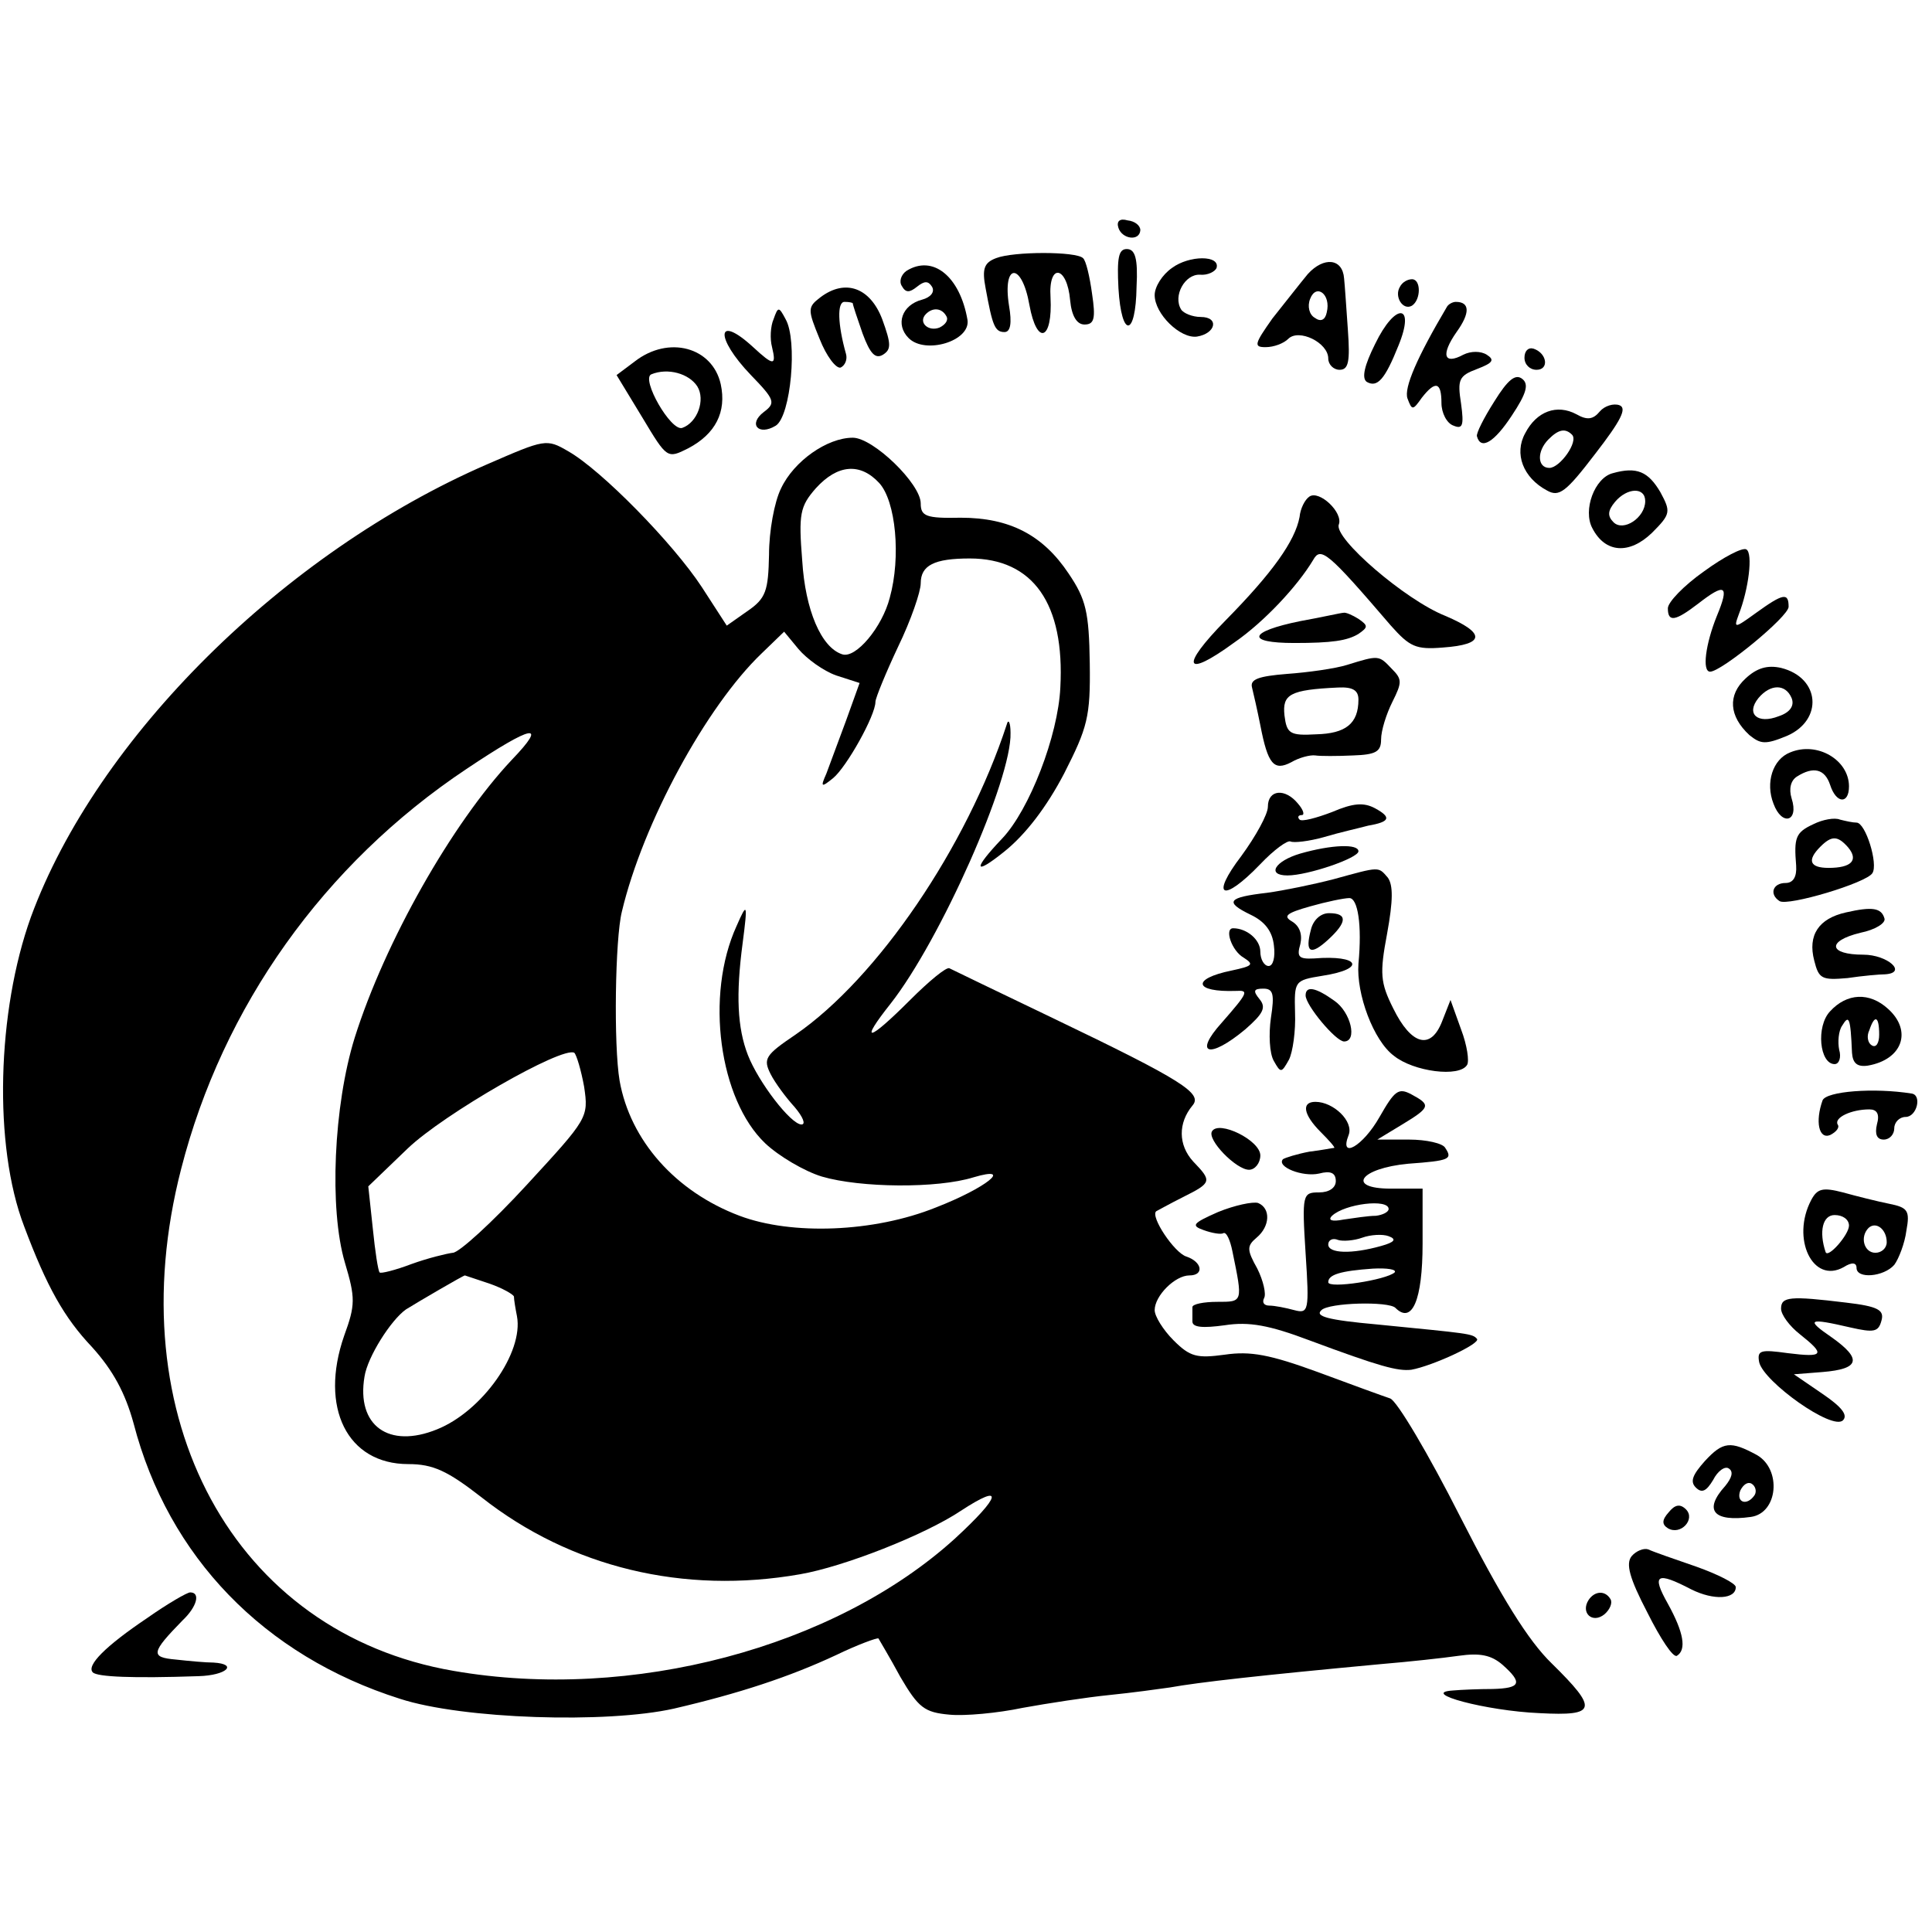 <?xml version="1.0" standalone="no"?>
<!DOCTYPE svg PUBLIC "-//W3C//DTD SVG 20010904//EN"
 "http://www.w3.org/TR/2001/REC-SVG-20010904/DTD/svg10.dtd">
<svg version="1.0" xmlns="http://www.w3.org/2000/svg"
 width="256pt" height="256pt" viewBox="0 0 256 256"
 preserveAspectRatio="xMidYMid meet">
<g transform="translate(0,256) scale(0.1,-0.1)"
fill="#000000" stroke="none">
<path d="M1482 2258 c5 -15 28 -18 29 -3 0 6 -7 12 -17 13 -10 3 -15 -1 -12
-10z"/>
<path d="M1320 2218 c-16 -6 -19 -14 -14 -40 9 -49 12 -58 25 -58 8 0 10 12 6
35 -9 57 17 58 27 1 10 -55 31 -47 28 10 -3 46 22 42 26 -4 2 -21 9 -32 19
-32 13 0 15 8 10 41 -3 22 -8 44 -12 47 -9 9 -92 9 -115 0z"/>
<path d="M1482 2178 c4 -67 23 -65 24 2 2 38 -2 50 -13 50 -11 0 -13 -12 -11
-52z"/>
<path d="M1553 2205 c-13 -9 -23 -25 -23 -36 0 -25 34 -58 56 -55 25 4 30 26
5 26 -11 0 -23 5 -26 10 -11 18 5 47 25 46 10 -1 20 4 22 9 5 17 -36 17 -59 0z"/>
<path d="M1733 2197 c-10 -12 -31 -39 -47 -59 -24 -34 -25 -38 -9 -38 11 0 24
5 30 11 14 14 53 -5 53 -26 0 -8 7 -15 15 -15 12 0 14 11 11 53 -2 28 -4 59
-5 68 -2 27 -27 29 -48 6z m25 -51 c-2 -10 -8 -13 -16 -7 -7 4 -10 15 -6 25 8
21 28 6 22 -18z"/>
<path d="M1201 2201 c-7 -5 -10 -14 -6 -20 5 -9 10 -9 20 -1 10 8 15 8 20 0 4
-7 -2 -14 -13 -17 -27 -7 -36 -33 -18 -51 22 -22 82 -4 78 24 -10 58 -46 87
-81 65z m53 -60 c3 -5 -1 -11 -9 -15 -15 -6 -29 7 -18 18 9 9 21 8 27 -3z"/>
<path d="M1855 2180 c-8 -13 4 -32 16 -25 12 8 12 35 0 35 -6 0 -13 -4 -16
-10z"/>
<path d="M1087 2166 c-17 -13 -17 -16 -1 -55 9 -23 22 -40 28 -38 6 3 9 11 7
18 -11 39 -12 69 -2 69 6 0 11 -1 11 -2 0 -2 6 -20 13 -40 10 -27 17 -34 27
-28 11 7 11 14 -1 47 -16 42 -49 54 -82 29z"/>
<path d="M1917 2153 c-39 -66 -57 -107 -52 -121 6 -16 7 -16 19 1 18 23 26 21
26 -7 0 -13 7 -27 16 -30 12 -5 14 0 10 29 -5 32 -3 37 21 46 21 8 24 12 13
19 -8 5 -21 5 -31 0 -26 -14 -30 0 -9 30 18 25 18 40 -1 40 -4 0 -10 -3 -12
-7z"/>
<path d="M1025 2137 c-4 -9 -5 -26 -2 -37 6 -25 2 -25 -25 0 -49 45 -51 13 -3
-37 32 -33 33 -37 17 -49 -21 -16 -7 -32 16 -18 20 13 29 113 13 141 -9 17
-10 17 -16 0z"/>
<path d="M1822 2104 c-14 -28 -18 -45 -11 -50 14 -8 24 3 42 48 23 56 -4 58
-31 2z"/>
<path d="M841 2081 l-24 -18 34 -56 c33 -55 33 -55 61 -41 36 19 51 48 43 85
-11 49 -69 65 -114 30z m83 -33 c11 -18 0 -48 -20 -55 -15 -5 -55 65 -41 71
22 9 50 1 61 -16z"/>
<path d="M2020 2086 c0 -9 7 -16 16 -16 17 0 14 22 -4 28 -7 2 -12 -3 -12 -12z"/>
<path d="M1980 2028 c-14 -22 -24 -42 -23 -46 5 -19 23 -8 46 27 20 30 23 42
14 49 -9 7 -19 -1 -37 -30z"/>
<path d="M2120 2015 c-9 -11 -17 -12 -31 -4 -26 14 -53 4 -68 -25 -15 -27 -3
-59 29 -76 16 -9 25 -2 64 49 34 44 42 60 32 64 -8 3 -20 -1 -26 -8z m-37 -31
c9 -9 -16 -44 -30 -44 -16 0 -17 22 -1 38 13 13 22 15 31 6z"/>
<path d="M646 1945 c-270 -117 -518 -363 -605 -600 -45 -125 -50 -303 -9 -410
30 -80 53 -121 90 -160 28 -31 44 -61 55 -101 46 -177 173 -308 353 -365 83
-27 274 -33 363 -13 86 20 153 42 215 71 29 14 54 23 56 22 1 -2 15 -25 29
-51 24 -41 32 -47 65 -50 20 -2 64 2 97 9 33 6 85 14 115 17 30 3 66 8 80 10
39 7 119 16 280 31 36 3 82 8 103 11 28 4 43 1 58 -12 27 -24 24 -31 -13 -32
-18 0 -42 -1 -53 -2 -45 -3 44 -27 115 -30 76 -4 78 5 16 66 -31 30 -67 88
-121 194 -42 83 -84 154 -93 157 -9 3 -53 19 -96 35 -63 23 -89 28 -123 23
-37 -5 -46 -3 -68 19 -14 14 -25 32 -25 40 0 19 27 46 46 46 20 0 17 18 -4 25
-16 5 -48 53 -40 60 2 1 18 10 36 19 38 19 38 21 13 47 -20 22 -20 51 -1 74
14 16 -12 33 -185 116 -71 34 -133 64 -137 66 -4 2 -27 -17 -52 -42 -56 -56
-68 -58 -26 -5 66 84 161 298 159 359 0 14 -3 19 -5 11 -53 -162 -171 -336
-280 -411 -40 -27 -43 -32 -33 -52 6 -12 21 -32 32 -44 11 -13 15 -23 9 -23
-14 0 -57 56 -71 92 -14 36 -16 80 -7 148 7 54 6 55 -8 23 -42 -92 -23 -230
38 -288 18 -17 52 -37 75 -44 51 -15 153 -16 201 -1 54 16 17 -14 -50 -40 -82
-33 -191 -37 -260 -11 -85 32 -145 100 -159 179 -8 47 -6 188 3 224 28 118
112 272 185 342 l30 29 19 -23 c11 -13 33 -29 50 -35 l31 -10 -18 -50 c-10
-27 -22 -59 -26 -70 -8 -18 -7 -19 9 -6 18 15 56 83 56 101 0 5 14 39 30 73
17 35 30 73 30 84 0 24 18 33 65 33 84 0 126 -60 120 -171 -3 -64 -41 -162
-77 -200 -39 -41 -38 -50 2 -18 29 23 57 60 80 104 31 61 35 75 34 146 -1 68
-5 85 -28 119 -34 51 -78 74 -143 74 -46 -1 -53 2 -53 19 0 26 -63 87 -90 87
-34 0 -78 -31 -95 -67 -9 -18 -16 -57 -16 -88 -1 -48 -4 -58 -29 -75 l-27 -19
-33 51 c-38 58 -133 155 -177 180 -29 17 -31 16 -107 -17z m519 -25 c22 -24
29 -98 14 -152 -10 -39 -45 -81 -63 -75 -28 9 -49 59 -53 124 -5 62 -3 72 18
96 29 32 59 34 84 7z m-487 -367 c-79 -84 -168 -241 -208 -368 -28 -90 -34
-227 -13 -298 14 -47 14 -56 -1 -97 -33 -95 4 -170 85 -170 33 0 52 -9 97 -44
118 -93 268 -129 422 -102 58 10 165 52 213 84 58 38 54 20 -8 -37 -159 -144
-428 -216 -664 -175 -291 50 -446 335 -361 665 55 215 189 404 378 530 88 59
109 63 60 12z m96 -433 c6 -41 5 -42 -76 -130 -46 -50 -90 -90 -98 -90 -8 -1
-33 -7 -55 -15 -21 -8 -41 -13 -42 -11 -2 2 -6 28 -9 58 l-6 56 52 50 c48 46
205 136 221 127 3 -3 9 -23 13 -45z m-125 -261 c17 -6 31 -14 32 -17 0 -4 2
-16 4 -26 9 -48 -46 -126 -106 -150 -64 -26 -107 5 -96 70 4 26 35 75 55 89
16 10 76 45 78 45 0 0 15 -5 33 -11z"/>
<path d="M2137 1933 c-24 -6 -40 -49 -27 -73 17 -33 49 -35 79 -6 25 25 25 28
11 54 -16 27 -31 34 -63 25z m43 -37 c0 -22 -29 -41 -42 -28 -8 8 -8 15 2 27
16 19 40 20 40 1z"/>
<path d="M1735 1902 c-6 -4 -12 -16 -13 -27 -6 -32 -36 -74 -98 -137 -61 -62
-55 -78 12 -29 39 27 83 74 104 109 10 18 19 11 103 -87 25 -28 33 -32 69 -29
56 4 57 19 3 42 -53 21 -148 103 -141 121 6 16 -26 46 -39 37z"/>
<path d="M2258 1803 c-27 -19 -48 -41 -48 -49 0 -19 10 -17 40 6 36 28 42 25
25 -16 -15 -37 -20 -74 -9 -74 15 0 104 73 104 86 0 19 -7 18 -43 -8 -29 -21
-30 -21 -23 -2 13 33 19 81 10 86 -5 3 -30 -10 -56 -29z"/>
<path d="M1723 1737 c-69 -14 -73 -29 -8 -29 50 0 70 3 85 12 13 9 13 11 0 20
-8 5 -17 9 -20 8 -3 0 -29 -6 -57 -11z"/>
<path d="M1785 1679 c-16 -5 -52 -10 -80 -12 -37 -3 -49 -7 -46 -18 2 -8 7
-30 11 -50 10 -52 18 -61 41 -49 10 6 25 10 32 9 6 -1 29 -1 50 0 30 1 37 5
37 21 0 12 7 34 15 50 13 26 13 30 -1 44 -17 18 -17 18 -59 5z m15 -46 c0 -32
-17 -45 -56 -46 -35 -2 -39 1 -42 25 -3 28 7 34 71 37 20 1 27 -4 27 -16z"/>
<path d="M2313 1661 c-24 -22 -22 -50 5 -75 15 -12 21 -13 50 -1 48 21 44 77
-8 90 -18 4 -32 0 -47 -14z m61 -26 c4 -10 -2 -19 -17 -24 -28 -11 -44 3 -27
24 16 19 36 19 44 0z"/>
<path d="M2372 1563 c-23 -9 -33 -40 -22 -68 11 -30 34 -24 24 7 -4 13 -1 24
7 29 22 14 37 10 44 -11 8 -25 25 -26 25 -2 0 35 -42 60 -78 45z"/>
<path d="M1680 1491 c0 -10 -16 -39 -35 -65 -42 -55 -25 -63 25 -11 18 19 36
32 40 30 4 -2 24 0 45 6 20 6 47 12 58 15 29 5 31 11 9 23 -15 8 -29 7 -57 -5
-21 -8 -40 -13 -43 -10 -3 3 -2 6 3 6 4 0 2 7 -5 15 -17 21 -40 19 -40 -4z"/>
<path d="M2403 1468 c-24 -11 -26 -18 -23 -55 1 -15 -4 -23 -14 -23 -17 0 -22
-15 -8 -24 11 -7 115 24 123 37 8 12 -9 67 -21 67 -5 0 -14 2 -22 4 -7 3 -23
0 -35 -6z m46 -31 c14 -17 4 -27 -26 -27 -25 0 -29 10 -11 28 15 15 23 15 37
-1z"/>
<path d="M1723 1429 c-34 -10 -45 -29 -17 -29 27 0 94 23 94 32 0 10 -35 9
-77 -3z"/>
<path d="M1767 1395 c-27 -7 -66 -15 -88 -18 -52 -6 -57 -12 -22 -29 19 -9 29
-22 31 -41 2 -15 -1 -27 -7 -27 -6 0 -11 9 -11 19 0 16 -18 31 -36 31 -12 0
-2 -30 14 -39 14 -9 12 -11 -16 -17 -54 -11 -50 -29 6 -27 17 1 16 -2 -19 -42
-38 -42 -17 -49 31 -9 24 21 28 29 19 40 -9 11 -8 14 5 14 13 0 15 -7 10 -39
-3 -21 -2 -47 4 -57 9 -16 10 -16 20 2 5 10 9 38 8 62 -1 42 -1 43 36 49 59 9
50 28 -11 23 -20 -1 -23 2 -18 19 3 13 -1 24 -11 30 -12 7 -8 11 24 20 21 6
45 11 52 11 11 0 17 -35 12 -87 -3 -40 20 -102 47 -122 26 -21 87 -29 97 -12
3 5 0 26 -8 47 l-14 39 -11 -28 c-15 -39 -41 -32 -65 17 -17 34 -18 46 -8 99
8 44 8 64 1 74 -13 15 -10 15 -72 -2z"/>
<path d="M2446 1351 c-36 -8 -51 -30 -42 -64 6 -24 10 -26 44 -23 20 3 43 5
50 5 30 2 3 26 -29 26 -46 0 -49 18 -4 29 20 4 34 13 32 19 -4 14 -16 16 -51
8z"/>
<path d="M1737 1328 c-8 -30 -1 -35 23 -13 25 23 26 35 1 35 -11 0 -21 -9 -24
-22z"/>
<path d="M1730 1241 c0 -13 40 -61 51 -61 18 0 9 39 -13 54 -25 18 -38 20 -38
7z"/>
<path d="M2425 1220 c-19 -20 -14 -70 6 -70 6 0 9 9 6 19 -2 10 -1 25 4 32 9
15 11 11 13 -36 1 -14 7 -19 21 -17 46 8 59 46 27 75 -25 23 -55 21 -77 -3z
m65 -31 c0 -11 -4 -18 -10 -14 -5 3 -7 12 -3 20 7 21 13 19 13 -6z"/>
<path d="M1828 1080 c-22 -39 -54 -57 -41 -24 7 18 -20 44 -44 44 -19 0 -16
-17 7 -40 11 -11 19 -20 18 -21 -2 0 -16 -3 -33 -5 -16 -3 -32 -8 -35 -10 -9
-10 26 -24 48 -19 15 4 22 1 22 -10 0 -9 -9 -15 -22 -15 -22 0 -23 -2 -18 -81
5 -76 4 -80 -15 -75 -11 3 -26 6 -33 6 -7 0 -10 4 -7 10 3 5 -1 23 -9 39 -14
25 -14 30 -1 41 18 15 19 39 2 46 -7 2 -31 -3 -53 -12 -34 -15 -36 -18 -19
-24 11 -4 23 -6 26 -4 4 2 9 -9 12 -24 14 -68 14 -67 -20 -67 -18 0 -33 -3
-33 -7 0 -5 0 -13 0 -19 0 -8 14 -9 43 -5 32 5 59 0 112 -20 94 -35 117 -41
135 -39 28 5 93 35 87 41 -6 7 -11 7 -132 19 -67 6 -83 11 -74 19 10 10 89 12
98 3 22 -22 36 10 36 85 l0 73 -42 0 c-60 0 -41 27 23 33 55 4 59 6 49 21 -3
6 -25 11 -48 11 l-42 0 33 20 c38 23 38 26 12 40 -17 9 -22 5 -42 -30z m12
-122 c0 -4 -8 -8 -17 -9 -10 0 -29 -3 -43 -5 -15 -3 -21 -1 -15 5 17 16 75 23
75 9z m-10 -49 c-39 -11 -70 -10 -70 2 0 6 6 9 13 6 6 -2 21 -1 32 3 11 4 27
5 35 2 11 -4 8 -8 -10 -13z m18 -35 c-11 -10 -88 -22 -88 -13 0 10 16 15 59
18 19 1 32 -1 29 -5z"/>
<path d="M2415 1102 c-10 -28 -5 -52 10 -46 8 4 13 10 10 14 -5 9 18 20 42 20
10 0 14 -6 10 -20 -3 -13 0 -20 9 -20 8 0 14 7 14 15 0 8 7 15 15 15 15 0 22
29 8 31 -50 8 -113 3 -118 -9z"/>
<path d="M1606 1061 c-7 -11 32 -51 49 -51 8 0 15 9 15 19 0 20 -55 47 -64 32z"/>
<path d="M2400 970 c-27 -51 2 -112 43 -89 11 7 17 6 17 -1 0 -15 36 -12 50 4
6 8 14 29 16 45 5 27 2 31 -23 36 -15 3 -43 10 -61 15 -27 7 -34 5 -42 -10z
m50 -34 c0 -12 -28 -44 -31 -35 -9 27 -4 49 12 49 11 0 19 -6 19 -14z m50 -22
c0 -8 -7 -14 -15 -14 -15 0 -21 21 -9 33 10 9 24 -2 24 -19z"/>
<path d="M2360 826 c0 -8 11 -23 25 -34 34 -27 32 -31 -16 -25 -36 5 -41 4
-38 -12 6 -26 97 -91 111 -77 7 7 -2 18 -27 35 l-38 26 38 3 c49 4 53 17 12
46 -35 24 -31 26 25 13 31 -7 37 -6 41 9 4 14 -4 19 -47 24 -74 9 -86 8 -86
-8z"/>
<path d="M2259 624 c-16 -18 -20 -27 -12 -35 8 -8 14 -5 23 10 6 12 16 19 21
15 6 -4 4 -12 -5 -23 -29 -32 -16 -48 34 -41 36 5 41 63 8 82 -35 19 -45 18
-69 -8z m66 -45 c-10 -15 -25 -10 -19 6 4 8 10 12 15 9 5 -3 7 -10 4 -15z"/>
<path d="M2211 556 c-9 -10 -9 -16 -1 -21 17 -10 37 12 24 25 -8 8 -15 6 -23
-4z"/>
<path d="M2162 498 c-8 -10 -3 -29 21 -75 17 -34 34 -60 39 -57 13 8 9 31 -12
69 -22 39 -15 43 31 19 30 -15 59 -13 59 3 0 5 -24 17 -52 27 -29 10 -58 20
-64 23 -6 2 -16 -2 -22 -9z"/>
<path d="M195 416 c-55 -37 -81 -63 -72 -72 6 -6 53 -8 140 -5 37 1 53 16 20
18 -10 0 -32 2 -50 4 -34 3 -33 9 9 52 19 18 24 37 10 37 -4 0 -30 -15 -57
-34z"/>
<path d="M2105 440 c-11 -17 5 -32 21 -19 7 6 11 15 8 20 -7 12 -21 11 -29 -1z"/>
</g>
</svg>
